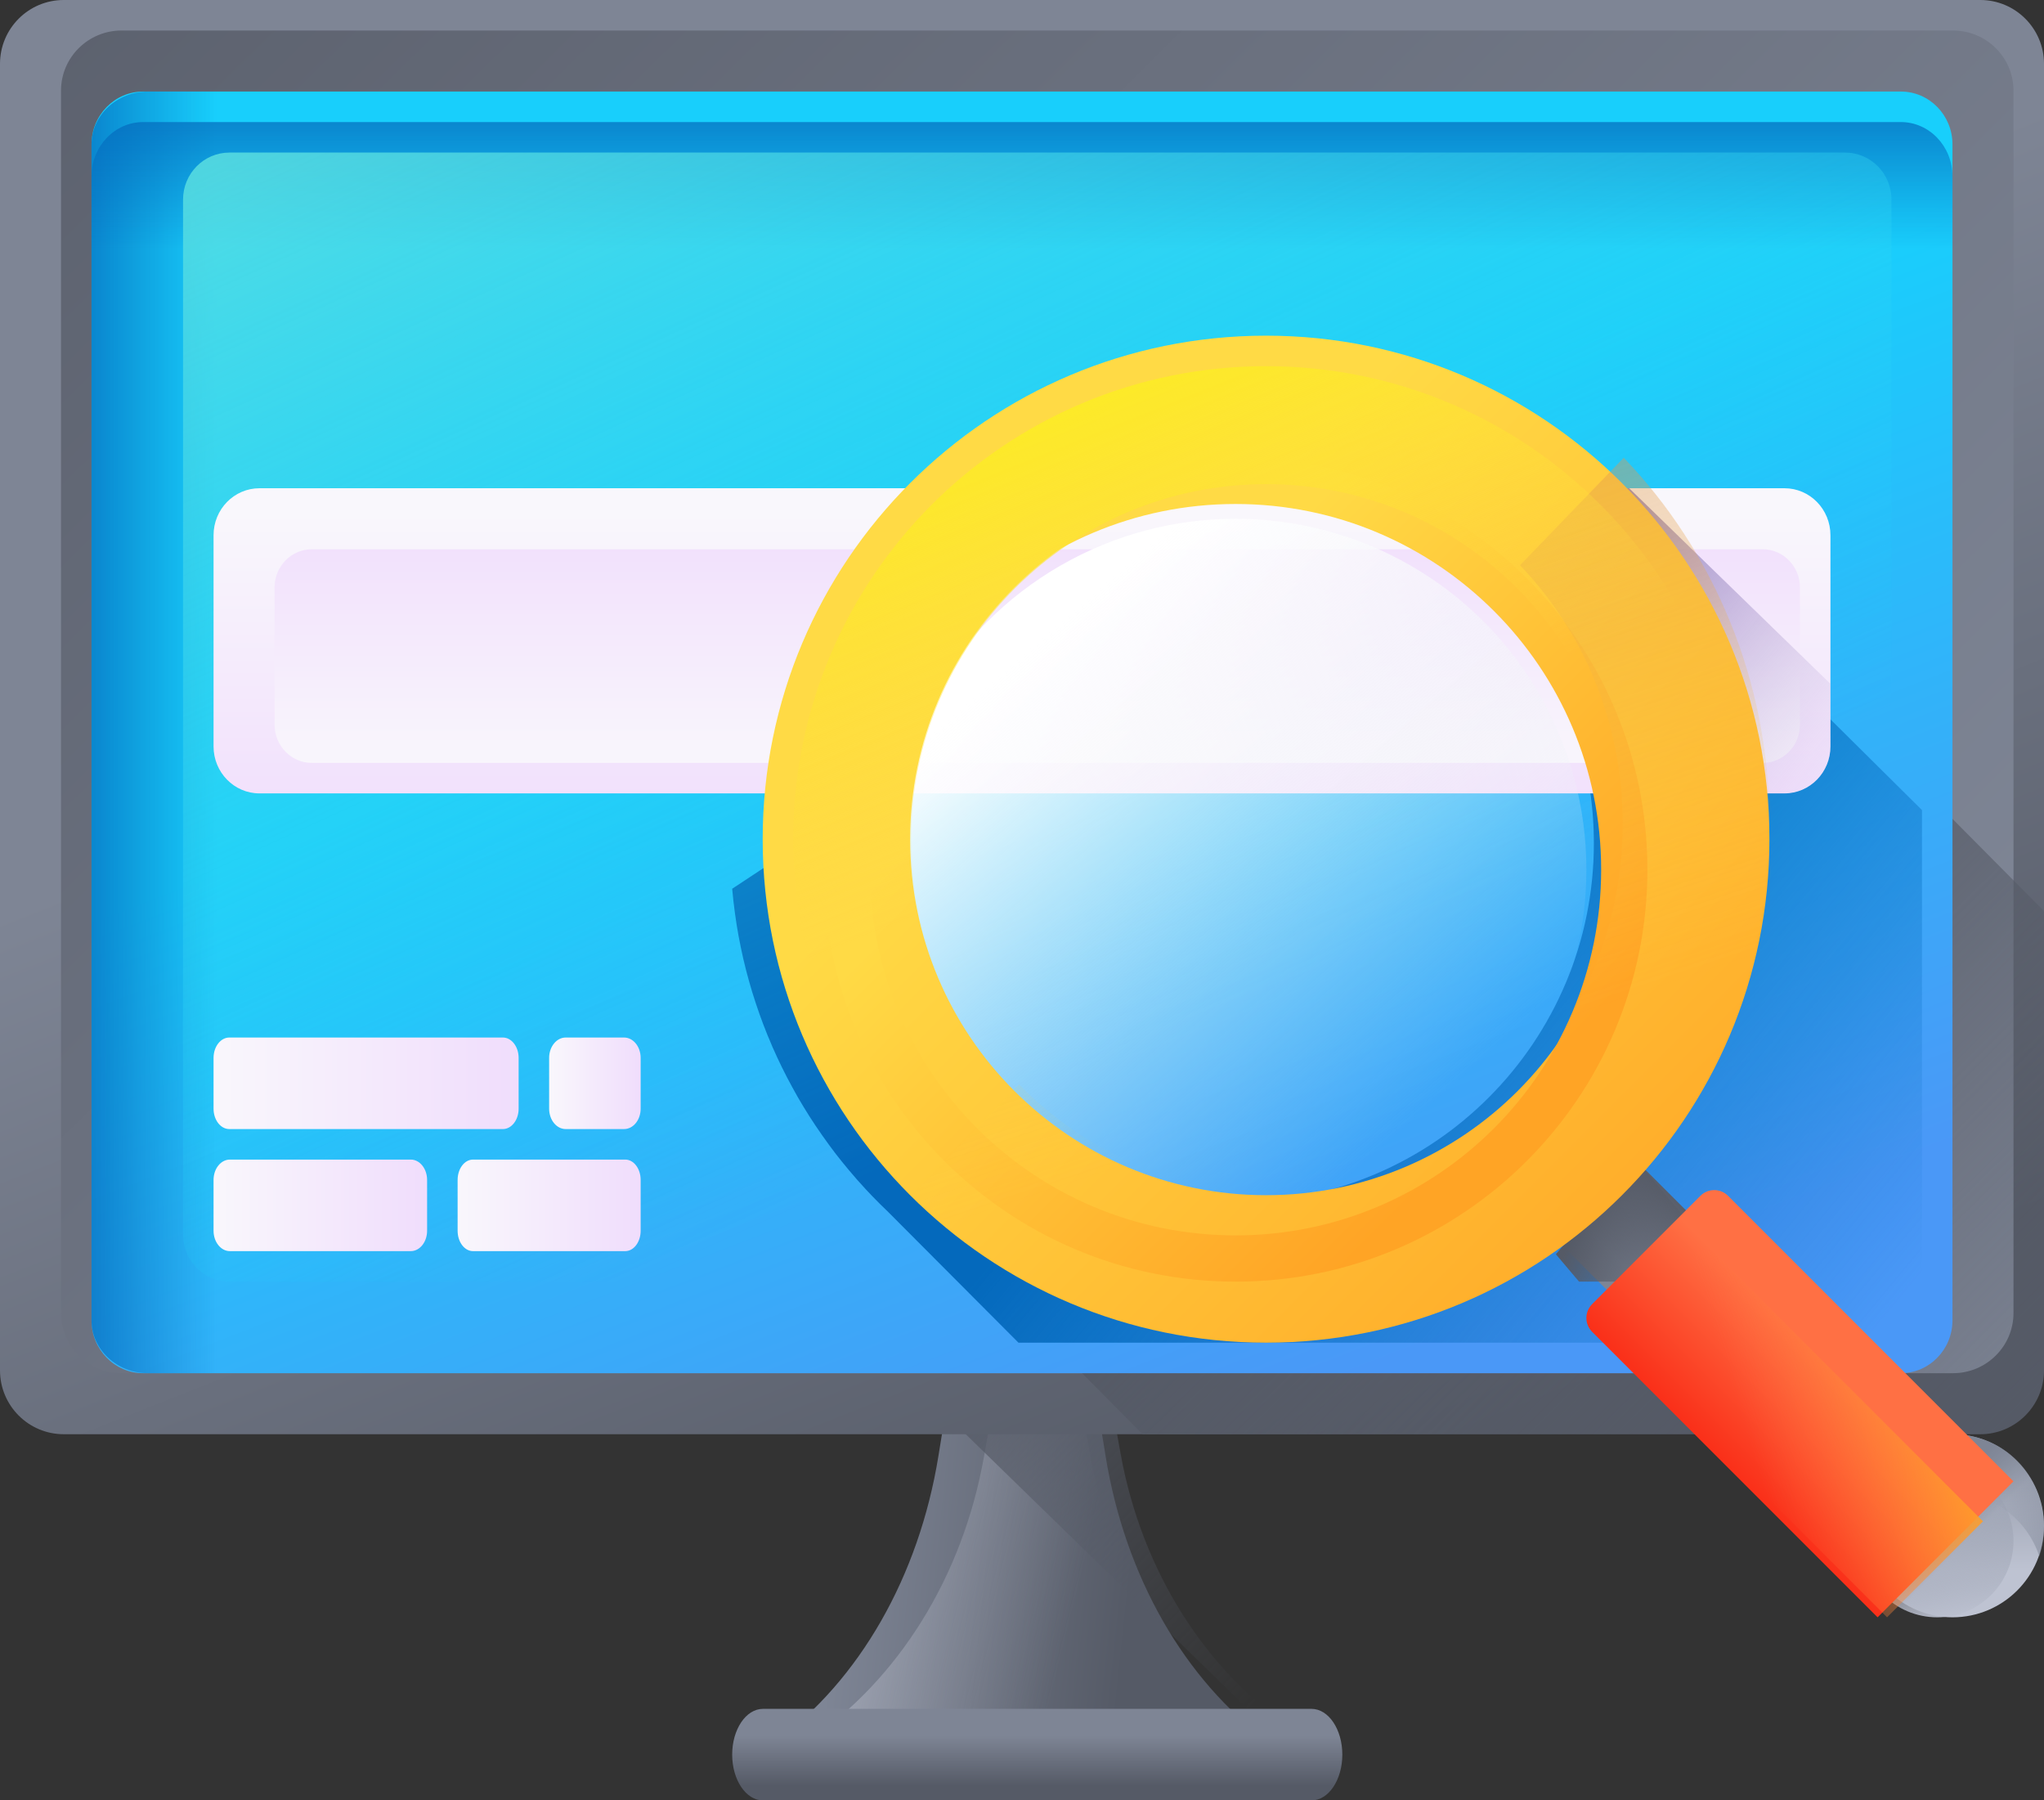 <?xml version="1.0" encoding="UTF-8"?>
<svg width="67px" height="59px" viewBox="0 0 67 59" version="1.1" xmlns="http://www.w3.org/2000/svg" xmlns:xlink="http://www.w3.org/1999/xlink">
    <rect x="0" y="0" width="67" height="59" fill="#333333" stroke="none"/>
    <!-- Generator: sketchtool 58 (101010) - https://sketch.com -->
    <title>35772DFB-8BDA-4BF4-B61B-321E75B70246@1.00x</title>
    <desc>Created with sketchtool.</desc>
    <defs>
        <linearGradient x1="15.778%" y1="48.379%" x2="70.323%" y2="53.342%" id="linearGradient-1">
            <stop stop-color="#7E8595" offset="0%"></stop>
            <stop stop-color="#555A66" offset="100%"></stop>
        </linearGradient>
        <linearGradient x1="57.585%" y1="55.972%" x2="-44.076%" y2="33.241%" id="linearGradient-2">
            <stop stop-color="#BEC3D2" stop-opacity="0" offset="0%"></stop>
            <stop stop-color="#C5C9D7" stop-opacity="0.221" offset="22.1%"></stop>
            <stop stop-color="#D7DAE3" stop-opacity="0.534" offset="53.43%"></stop>
            <stop stop-color="#F6F6F8" stop-opacity="0.901" offset="90.14%"></stop>
            <stop stop-color="#FFFFFF" offset="100%"></stop>
        </linearGradient>
        <linearGradient x1="90.724%" y1="78.601%" x2="2.619%" y2="-20.858%" id="linearGradient-3">
            <stop stop-color="#555A66" stop-opacity="0" offset="0%"></stop>
            <stop stop-color="#555A66" offset="100%"></stop>
        </linearGradient>
        <linearGradient x1="43.898%" y1="39.148%" x2="76.457%" y2="97.051%" id="linearGradient-4">
            <stop stop-color="#7E8595" offset="0%"></stop>
            <stop stop-color="#555A66" offset="100%"></stop>
        </linearGradient>
        <linearGradient x1="92.624%" y1="79.116%" x2="-29.342%" y2="-4.197%" id="linearGradient-5">
            <stop stop-color="#7E8595" offset="0%"></stop>
            <stop stop-color="#555A66" offset="100%"></stop>
        </linearGradient>
        <linearGradient x1="102.137%" y1="101.462%" x2="51.952%" y2="58.126%" id="linearGradient-6">
            <stop stop-color="#555A66" stop-opacity="0" offset="0%"></stop>
            <stop stop-color="#555A66" offset="100%"></stop>
        </linearGradient>
        <linearGradient x1="44.041%" y1="39.374%" x2="75.835%" y2="96.07%" id="linearGradient-7">
            <stop stop-color="#18CFFC" offset="0%"></stop>
            <stop stop-color="#4A98F7" offset="100%"></stop>
        </linearGradient>
        <linearGradient x1="68.581%" y1="50%" x2="-28.123%" y2="50%" id="linearGradient-8">
            <stop stop-color="#0469BC" stop-opacity="0" offset="0%"></stop>
            <stop stop-color="#0469BC" offset="100%"></stop>
        </linearGradient>
        <linearGradient x1="50%" y1="83.306%" x2="50%" y2="-34.375%" id="linearGradient-9">
            <stop stop-color="#0469BC" stop-opacity="0" offset="0%"></stop>
            <stop stop-color="#0469BC" offset="100%"></stop>
        </linearGradient>
        <linearGradient x1="102.807%" y1="88.55%" x2="47.537%" y2="52.357%" id="linearGradient-10">
            <stop stop-color="#0469BC" stop-opacity="0" offset="0%"></stop>
            <stop stop-color="#0469BC" offset="100%"></stop>
        </linearGradient>
        <linearGradient x1="65.699%" y1="72.599%" x2="2.464%" y2="-18.429%" id="linearGradient-11">
            <stop stop-color="#18CFFC" stop-opacity="0" offset="0%"></stop>
            <stop stop-color="#65E1DC" offset="100%"></stop>
        </linearGradient>
        <linearGradient x1="9.43340235e-15%" y1="49.997%" x2="100.001%" y2="49.997%" id="linearGradient-12">
            <stop stop-color="#F9F7FC" offset="0%"></stop>
            <stop stop-color="#F0DDFC" offset="100%"></stop>
        </linearGradient>
        <linearGradient x1="-0.005%" y1="49.997%" x2="100%" y2="49.997%" id="linearGradient-13">
            <stop stop-color="#F9F7FC" offset="0%"></stop>
            <stop stop-color="#F0DDFC" offset="100%"></stop>
        </linearGradient>
        <linearGradient x1="1.39535512e-14%" y1="50.003%" x2="100%" y2="50.003%" id="linearGradient-14">
            <stop stop-color="#F9F7FC" offset="0%"></stop>
            <stop stop-color="#F0DDFC" offset="100%"></stop>
        </linearGradient>
        <linearGradient x1="-0.002%" y1="50.003%" x2="100%" y2="50.003%" id="linearGradient-15">
            <stop stop-color="#F9F7FC" offset="0%"></stop>
            <stop stop-color="#F0DDFC" offset="100%"></stop>
        </linearGradient>
        <linearGradient x1="50%" y1="7.968%" x2="50%" y2="117.671%" id="linearGradient-16">
            <stop stop-color="#F9F7FC" offset="0%"></stop>
            <stop stop-color="#F0DDFC" offset="100%"></stop>
        </linearGradient>
        <linearGradient x1="50%" y1="106.338%" x2="50%" y2="-20.912%" id="linearGradient-17">
            <stop stop-color="#F9F7FC" offset="0%"></stop>
            <stop stop-color="#F0DDFC" offset="100%"></stop>
        </linearGradient>
        <linearGradient x1="50%" y1="29.39%" x2="50%" y2="83.982%" id="linearGradient-18">
            <stop stop-color="#7E8595" offset="0%"></stop>
            <stop stop-color="#555A66" offset="100%"></stop>
        </linearGradient>
        <linearGradient x1="121.695%" y1="87.501%" x2="25.589%" y2="35.119%" id="linearGradient-19">
            <stop stop-color="#F0DDFC" stop-opacity="0" offset="0%"></stop>
            <stop stop-color="#C8B7E0" stop-opacity="0.289" offset="28.89%"></stop>
            <stop stop-color="#A595C8" stop-opacity="0.592" offset="59.15%"></stop>
            <stop stop-color="#8F81B8" stop-opacity="0.84" offset="83.95%"></stop>
            <stop stop-color="#8779B3" offset="100%"></stop>
        </linearGradient>
        <linearGradient x1="78.496%" y1="82.707%" x2="21.845%" y2="17.686%" id="linearGradient-20">
            <stop stop-color="#E9EDF5" stop-opacity="0" offset="0%"></stop>
            <stop stop-color="#FFFFFF" offset="100%"></stop>
        </linearGradient>
        <linearGradient x1="39.567%" y1="60.579%" x2="75.387%" y2="24.758%" id="linearGradient-21">
            <stop stop-color="#7E8595" offset="0%"></stop>
            <stop stop-color="#555A66" offset="100%"></stop>
        </linearGradient>
        <linearGradient x1="84.577%" y1="65.021%" x2="13.058%" y2="45.592%" id="linearGradient-22">
            <stop stop-color="#555A66" stop-opacity="0" offset="0%"></stop>
            <stop stop-color="#555A66" offset="100%"></stop>
        </linearGradient>
        <linearGradient x1="32.493%" y1="32.492%" x2="97.768%" y2="97.768%" id="linearGradient-23">
            <stop stop-color="#FFDA45" offset="0%"></stop>
            <stop stop-color="#FFA425" offset="100%"></stop>
        </linearGradient>
        <linearGradient x1="32.493%" y1="32.492%" x2="80.742%" y2="80.742%" id="linearGradient-24">
            <stop stop-color="#FFDA45" offset="0%"></stop>
            <stop stop-color="#FFA425" offset="100%"></stop>
        </linearGradient>
        <linearGradient x1="54.369%" y1="70.692%" x2="9.528%" y2="-67.957%" id="linearGradient-25">
            <stop stop-color="#FFDA45" stop-opacity="0" offset="0%"></stop>
            <stop stop-color="#B53759" offset="100%"></stop>
        </linearGradient>
        <linearGradient x1="49.236%" y1="74.992%" x2="49.236%" y2="-16.575%" id="linearGradient-26">
            <stop stop-color="#BEC3D2" offset="0%"></stop>
            <stop stop-color="#808797" offset="97%"></stop>
            <stop stop-color="#7E8595" offset="100%"></stop>
        </linearGradient>
        <linearGradient x1="59.15%" y1="103.136%" x2="45.056%" y2="26.282%" id="linearGradient-27">
            <stop stop-color="#BEC3D2" offset="0%"></stop>
            <stop stop-color="#7E8595" stop-opacity="0" offset="100%"></stop>
        </linearGradient>
        <linearGradient x1="67.983%" y1="65.999%" x2="133.017%" y2="98.225%" id="linearGradient-28">
            <stop stop-color="#7E8595" stop-opacity="0" offset="0%"></stop>
            <stop stop-color="#7E8595" offset="100%"></stop>
        </linearGradient>
        <linearGradient x1="60.598%" y1="59.896%" x2="41.816%" y2="41.115%" id="linearGradient-29">
            <stop stop-color="#7E8595" stop-opacity="0" offset="0%"></stop>
            <stop stop-color="#7E8595" offset="100%"></stop>
        </linearGradient>
        <linearGradient x1="56.882%" y1="41.281%" x2="30.582%" y2="67.582%" id="linearGradient-30">
            <stop stop-color="#FF7044" offset="0%"></stop>
            <stop stop-color="#F92814" offset="100%"></stop>
        </linearGradient>
        <linearGradient x1="36.998%" y1="53.855%" x2="94.68%" y2="35.42%" id="linearGradient-31">
            <stop stop-color="#FF7044" stop-opacity="0" offset="0%"></stop>
            <stop stop-color="#FFA425" offset="100%"></stop>
        </linearGradient>
        <linearGradient x1="47.7%" y1="44.277%" x2="29.34%" y2="-1.405%" id="linearGradient-32">
            <stop stop-color="#FFDA45" stop-opacity="0" offset="0%"></stop>
            <stop stop-color="#FCEE21" offset="100%"></stop>
        </linearGradient>
    </defs>
    <g id="Page-1" stroke="none" stroke-width="1" fill="none" fill-rule="evenodd">
        <g id="Home" transform="translate(-421, -2072)" fill-rule="nonzero">
            <g id="Group-4-Copy-2" transform="translate(280, 2017)">
                <g id="research" transform="translate(141, 55)">
                    <path d="M36.241,47.722 L35.637,44 L31.363,44 L30.759,47.722 C30.121,51.654 28.175,55.059 25.408,57.084 C24.685,57.614 24.985,59 25.823,59 L41.177,59 C42.015,59 42.315,57.614 41.592,57.084 C38.825,55.059 36.879,51.654 36.241,47.722 Z" id="Path" fill="url(#linearGradient-1)"></path>
                    <path d="M41.557,57.084 C38.551,55.059 36.437,51.654 35.744,47.722 L35.088,44 L32.912,44 L32.256,47.722 C31.563,51.654 29.449,55.059 26.443,57.084 C25.658,57.614 25.983,59 26.893,59 L41.106,59 C42.017,59 42.342,57.614 41.557,57.084 L41.557,57.084 Z" id="Path" fill="url(#linearGradient-2)"></path>
                    <path d="M42.556,56.808 C39.546,54.825 37.428,51.492 36.733,47.643 L36.076,44 L31.426,44 L31,46.361 L42.951,58 C43.075,57.583 42.97,57.08 42.556,56.808 L42.556,56.808 Z" id="Path" fill="url(#linearGradient-3)"></path>
                    <path d="M64.911,47 L2.089,47 C0.935,47 0,46.063 0,44.907 L0,2.093 C0,0.937 0.935,0 2.089,0 L64.911,0 C66.065,0 67,0.937 67,2.093 L67,44.907 C67,46.063 66.065,47 64.911,47 Z" id="Path" fill="url(#linearGradient-4)"></path>
                    <path d="M64.016,45 L3.984,45 C2.888,45 2,44.117 2,43.029 L2,2.971 C2,1.883 2.888,1 3.984,1 L64.016,1 C65.112,1 66,1.883 66,2.971 L66,43.029 C66,44.117 65.112,45 64.016,45 Z" id="Path" fill="url(#linearGradient-5)"></path>
                    <path d="M67,44.914 L67,29.857 L53.43,16.186 C50.428,12.992 46.18,11 41.469,11 C32.374,11 25,18.428 25,27.592 C25,32.337 26.978,36.617 30.148,39.641 L37.453,47 L64.93,47 C66.073,47 67,46.066 67,44.914 L67,44.914 Z" id="Path" fill="url(#linearGradient-6)"></path>
                    <path d="M62.307,45 L4.693,45 C3.758,45 3,44.224 3,43.267 L3,4.733 C3,3.776 3.758,3 4.693,3 L62.307,3 C63.242,3 64,3.776 64,4.733 L64,43.267 C64,44.224 63.242,45 62.307,45 Z" id="Path" fill="url(#linearGradient-7)"></path>
                    <path d="M9,3 L4.854,3 C3.83,3 3,3.776 3,4.733 L3,43.267 C3,44.224 3.83,45 4.854,45 L9,45 L9,3 Z" id="Path" fill="url(#linearGradient-8)"></path>
                    <path d="M62.307,4 L4.693,4 C3.758,4 3,4.796 3,5.779 L3,9 L64,9 L64,5.779 C64,4.796 63.242,4 62.307,4 Z" id="Path" fill="url(#linearGradient-9)"></path>
                    <path d="M63,26.547 L63,42.318 C63,43.311 62.219,44 61.202,44 L33.384,44 L29.117,39.72 C29.117,39.72 29.116,39.72 29.116,39.718 C29.027,39.634 28.939,39.549 28.852,39.462 C28.765,39.375 28.678,39.288 28.593,39.199 C28.521,39.124 28.449,39.048 28.376,38.97 C28.361,38.954 28.346,38.938 28.332,38.921 C28.257,38.84 28.182,38.758 28.109,38.675 C28.102,38.669 28.097,38.662 28.092,38.656 C28.011,38.563 27.931,38.47 27.851,38.375 C27.849,38.375 27.849,38.374 27.848,38.373 C27.777,38.287 27.705,38.202 27.636,38.115 C27.621,38.098 27.608,38.082 27.595,38.065 C27.535,37.989 27.474,37.912 27.414,37.836 C27.392,37.808 27.37,37.779 27.349,37.751 C27.287,37.669 27.225,37.587 27.165,37.505 C27.092,37.405 27.019,37.305 26.949,37.203 C26.878,37.103 26.807,37.001 26.739,36.898 C26.677,36.807 26.617,36.715 26.558,36.622 C26.546,36.604 26.534,36.585 26.523,36.567 C26.398,36.371 26.277,36.171 26.159,35.968 C26.149,35.951 26.14,35.935 26.131,35.918 C26.077,35.822 26.022,35.726 25.969,35.627 C25.909,35.52 25.851,35.409 25.794,35.299 C25.736,35.188 25.681,35.078 25.626,34.966 C25.577,34.867 25.53,34.767 25.483,34.667 C25.475,34.651 25.468,34.637 25.462,34.621 C25.412,34.515 25.364,34.407 25.316,34.298 C25.312,34.29 25.308,34.282 25.306,34.273 C25.259,34.163 25.211,34.052 25.166,33.94 C25.163,33.935 25.16,33.929 25.159,33.925 C25.114,33.815 25.07,33.703 25.028,33.591 C25.021,33.577 25.016,33.562 25.011,33.547 C24.972,33.444 24.934,33.34 24.897,33.237 C24.855,33.119 24.814,32.999 24.775,32.88 C24.734,32.76 24.696,32.64 24.659,32.519 C24.623,32.398 24.587,32.277 24.553,32.155 C24.519,32.035 24.486,31.914 24.455,31.793 C24.455,31.792 24.454,31.789 24.454,31.787 C24.423,31.666 24.393,31.543 24.364,31.42 C24.362,31.41 24.359,31.402 24.358,31.393 C24.332,31.276 24.305,31.159 24.282,31.042 C24.256,30.916 24.231,30.791 24.208,30.664 C24.185,30.538 24.164,30.412 24.143,30.286 L24.143,30.283 C24.123,30.155 24.104,30.028 24.087,29.9 C24.052,29.644 24.024,29.386 24,29.125 L28.922,25.875 C28.835,26.449 28.791,27.037 28.791,27.635 C28.791,34.133 34.04,39.401 40.517,39.401 C46.994,39.401 52.245,34.133 52.245,27.635 C52.245,22.167 48.528,17.572 43.49,16.252 L48.413,13 C48.51,13.051 48.605,13.105 48.701,13.16 C48.988,13.325 49.269,13.497 49.545,13.676 C49.729,13.796 49.911,13.919 50.09,14.047 C50.1,14.052 50.109,14.06 50.118,14.067 C50.197,14.123 50.274,14.18 50.352,14.236 C50.354,14.238 50.357,14.239 50.36,14.242 C50.441,14.302 50.521,14.363 50.6,14.423 C50.954,14.694 51.294,14.98 51.625,15.28 C51.689,15.337 51.752,15.395 51.815,15.455 C51.843,15.48 51.869,15.505 51.895,15.53 C51.964,15.595 52.034,15.662 52.102,15.729 L52.103,15.729 C52.182,15.807 52.258,15.883 52.334,15.961 C52.398,16.025 52.46,16.09 52.523,16.156 C52.536,16.169 52.549,16.183 52.562,16.198 L63,26.547 Z" id="Path" fill="url(#linearGradient-10)"></path>
                    <path d="M60.48,42 L7.52,42 C6.681,42 6,41.311 6,40.46 L6,6.54 C6,5.689 6.681,5 7.52,5 L60.48,5 C61.319,5 62,5.689 62,6.54 L62,40.46 C62,41.311 61.319,42 60.48,42 Z" id="Path" fill="url(#linearGradient-11)"></path>
                    <path d="M16.483,37 L7.517,37 C7.231,37 7,36.701 7,36.332 L7,34.668 C7,34.299 7.232,34 7.517,34 L16.483,34 C16.769,34 17,34.299 17,34.668 L17,36.332 C17,36.701 16.769,37 16.483,37 Z" id="Path" fill="url(#linearGradient-12)"></path>
                    <path d="M20.456,37 L18.544,37 C18.243,37 18,36.701 18,36.332 L18,34.668 C18,34.299 18.244,34 18.544,34 L20.456,34 C20.757,34 21,34.299 21,34.668 L21,36.332 C21,36.701 20.757,37 20.456,37 Z" id="Path" fill="url(#linearGradient-13)"></path>
                    <path d="M13.465,41 L7.535,41 C7.24,41 7,40.701 7,40.332 L7,38.668 C7,38.299 7.24,38 7.535,38 L13.465,38 C13.76,38 14,38.299 14,38.668 L14,40.332 C14,40.701 13.76,41 13.465,41 Z" id="Path" fill="url(#linearGradient-14)"></path>
                    <path d="M20.496,41 L15.504,41 C15.226,41 15,40.701 15,40.332 L15,38.668 C15,38.299 15.226,38 15.504,38 L20.496,38 C20.774,38 21,38.299 21,38.668 L21,40.332 C21,40.701 20.774,41 20.496,41 Z" id="Path" fill="url(#linearGradient-15)"></path>
                    <path d="M58.494,26 L8.506,26 C7.674,26 7,25.311 7,24.461 L7,17.539 C7,16.689 7.674,16 8.506,16 L58.494,16 C59.326,16 60,16.689 60,17.539 L60,24.461 C60,25.311 59.326,26 58.494,26 Z" id="Path" fill="url(#linearGradient-16)"></path>
                    <path d="M10.221,18 L57.779,18 C58.453,18 59,18.561 59,19.253 L59,23.747 C59,24.439 58.453,25 57.779,25 L10.221,25 C9.547,25 9,24.439 9,23.747 L9,19.253 C9,18.561 9.547,18 10.221,18 Z" id="Path" fill="url(#linearGradient-17)"></path>
                    <path d="M42.99,59 L25.01,59 C24.452,59 24,58.328 24,57.5 C24,56.672 24.452,56 25.01,56 L42.99,56 C43.548,56 44,56.672 44,57.5 C44,58.328 43.548,59 42.99,59 Z" id="Path" fill="url(#linearGradient-18)"></path>
                    <path d="M53.404,16 L45,16 C49.105,17.655 52.078,21.465 52.463,26 L58.435,26 C59.299,26 60,25.311 60,24.461 L60,22.411 L53.404,16 Z" id="Path" fill="url(#linearGradient-19)"></path>
                    <circle id="Oval" fill="url(#linearGradient-20)" cx="40.5" cy="28.5" r="11.5"></circle>
                    <polygon id="Path" fill="url(#linearGradient-21)" points="57 41.399 54.399 44 51 40.601 53.601 38"></polygon>
                    <polygon id="Path" fill="url(#linearGradient-22)" points="53.621 38 51 41.102 51.759 42 57 42"></polygon>
                    <path d="M41.5,11 C32.387,11 25,18.387 25,27.5 C25,36.613 32.387,44 41.5,44 C50.613,44 58,36.613 58,27.5 C58,18.387 50.613,11 41.5,11 Z M41.5,39.167 C35.056,39.167 29.833,33.944 29.833,27.5 C29.833,21.056 35.056,15.833 41.5,15.833 C47.944,15.833 53.167,21.056 53.167,27.5 C53.167,33.944 47.944,39.167 41.5,39.167 Z" id="Shape" fill="url(#linearGradient-23)"></path>
                    <path d="M40.5,42 C47.956,42 54,35.956 54,28.5 C54,21.044 47.956,15 40.5,15 C33.044,15 27,21.044 27,28.5 C27,35.956 33.044,42 40.5,42 Z M40.5,16.516 C47.118,16.516 52.484,21.882 52.484,28.5 C52.484,35.118 47.118,40.484 40.5,40.484 C33.882,40.484 28.516,35.118 28.516,28.5 C28.516,21.882 33.882,16.516 40.5,16.516 Z" id="Shape" fill="url(#linearGradient-24)"></path>
                    <path d="M53.225,15 L49.824,18.523 C51.904,20.697 53.19,23.688 53.19,26.99 C53.19,33.633 47.99,39.018 41.576,39.018 C38.388,39.018 35.5,37.687 33.401,35.532 L30,39.055 C32.969,42.111 37.06,44 41.576,44 C50.647,44 58,36.384 58,26.99 C58,22.312 56.176,18.075 53.225,15 Z" id="Path" fill="url(#linearGradient-25)"></path>
                    <circle id="Oval" fill="url(#linearGradient-26)" cx="64" cy="50" r="3"></circle>
                    <circle id="Oval" fill="url(#linearGradient-27)" cx="63.5" cy="50.5" r="2.5"></circle>
                    <path d="M66.847,51 C66.704,50.566 66.463,50.158 66.121,49.812 C64.95,48.625 63.05,48.625 61.879,49.812 C61.537,50.158 61.296,50.566 61.153,51 C60.806,49.943 61.048,48.731 61.879,47.89 C63.05,46.703 64.95,46.703 66.121,47.89 C66.952,48.731 67.194,49.943 66.847,51 L66.847,51 Z" id="Path" fill="url(#linearGradient-28)"></path>
                    <path d="M61.881,52.134 C60.706,50.959 60.706,49.055 61.881,47.881 C63.055,46.706 64.96,46.706 66.134,47.881 C66.645,48.392 66.934,49.042 67,49.709 L63.709,53 C63.042,52.934 62.392,52.645 61.881,52.134 Z" id="Path" fill="url(#linearGradient-29)"></path>
                    <path d="M61.545,53 L66,48.544 L56.643,39.187 C56.393,38.938 55.988,38.938 55.738,39.187 L52.187,42.738 C51.938,42.988 51.938,43.393 52.187,43.643 L61.545,53 Z" id="Path" fill="url(#linearGradient-30)"></path>
                    <path d="M53.174,43.478 L55.478,41.174 C55.71,40.942 56.087,40.942 56.318,41.174 L65,49.855 L61.855,53 L53.174,44.318 C52.942,44.087 52.942,43.71 53.174,43.478 L53.174,43.478 Z" id="Path" fill="url(#linearGradient-31)"></path>
                    <path d="M41.5,12 C32.94,12 26,18.94 26,27.5 C26,36.06 32.94,43 41.5,43 C50.06,43 57,36.06 57,27.5 C57,18.94 50.06,12 41.5,12 Z M41.5,39.134 C35.075,39.134 29.866,33.925 29.866,27.5 C29.866,21.075 35.075,15.866 41.5,15.866 C47.925,15.866 53.134,21.075 53.134,27.5 C53.134,33.925 47.925,39.134 41.5,39.134 Z" id="Shape" fill="url(#linearGradient-32)"></path>
                </g>
            </g>
        </g>
    </g>
</svg>
